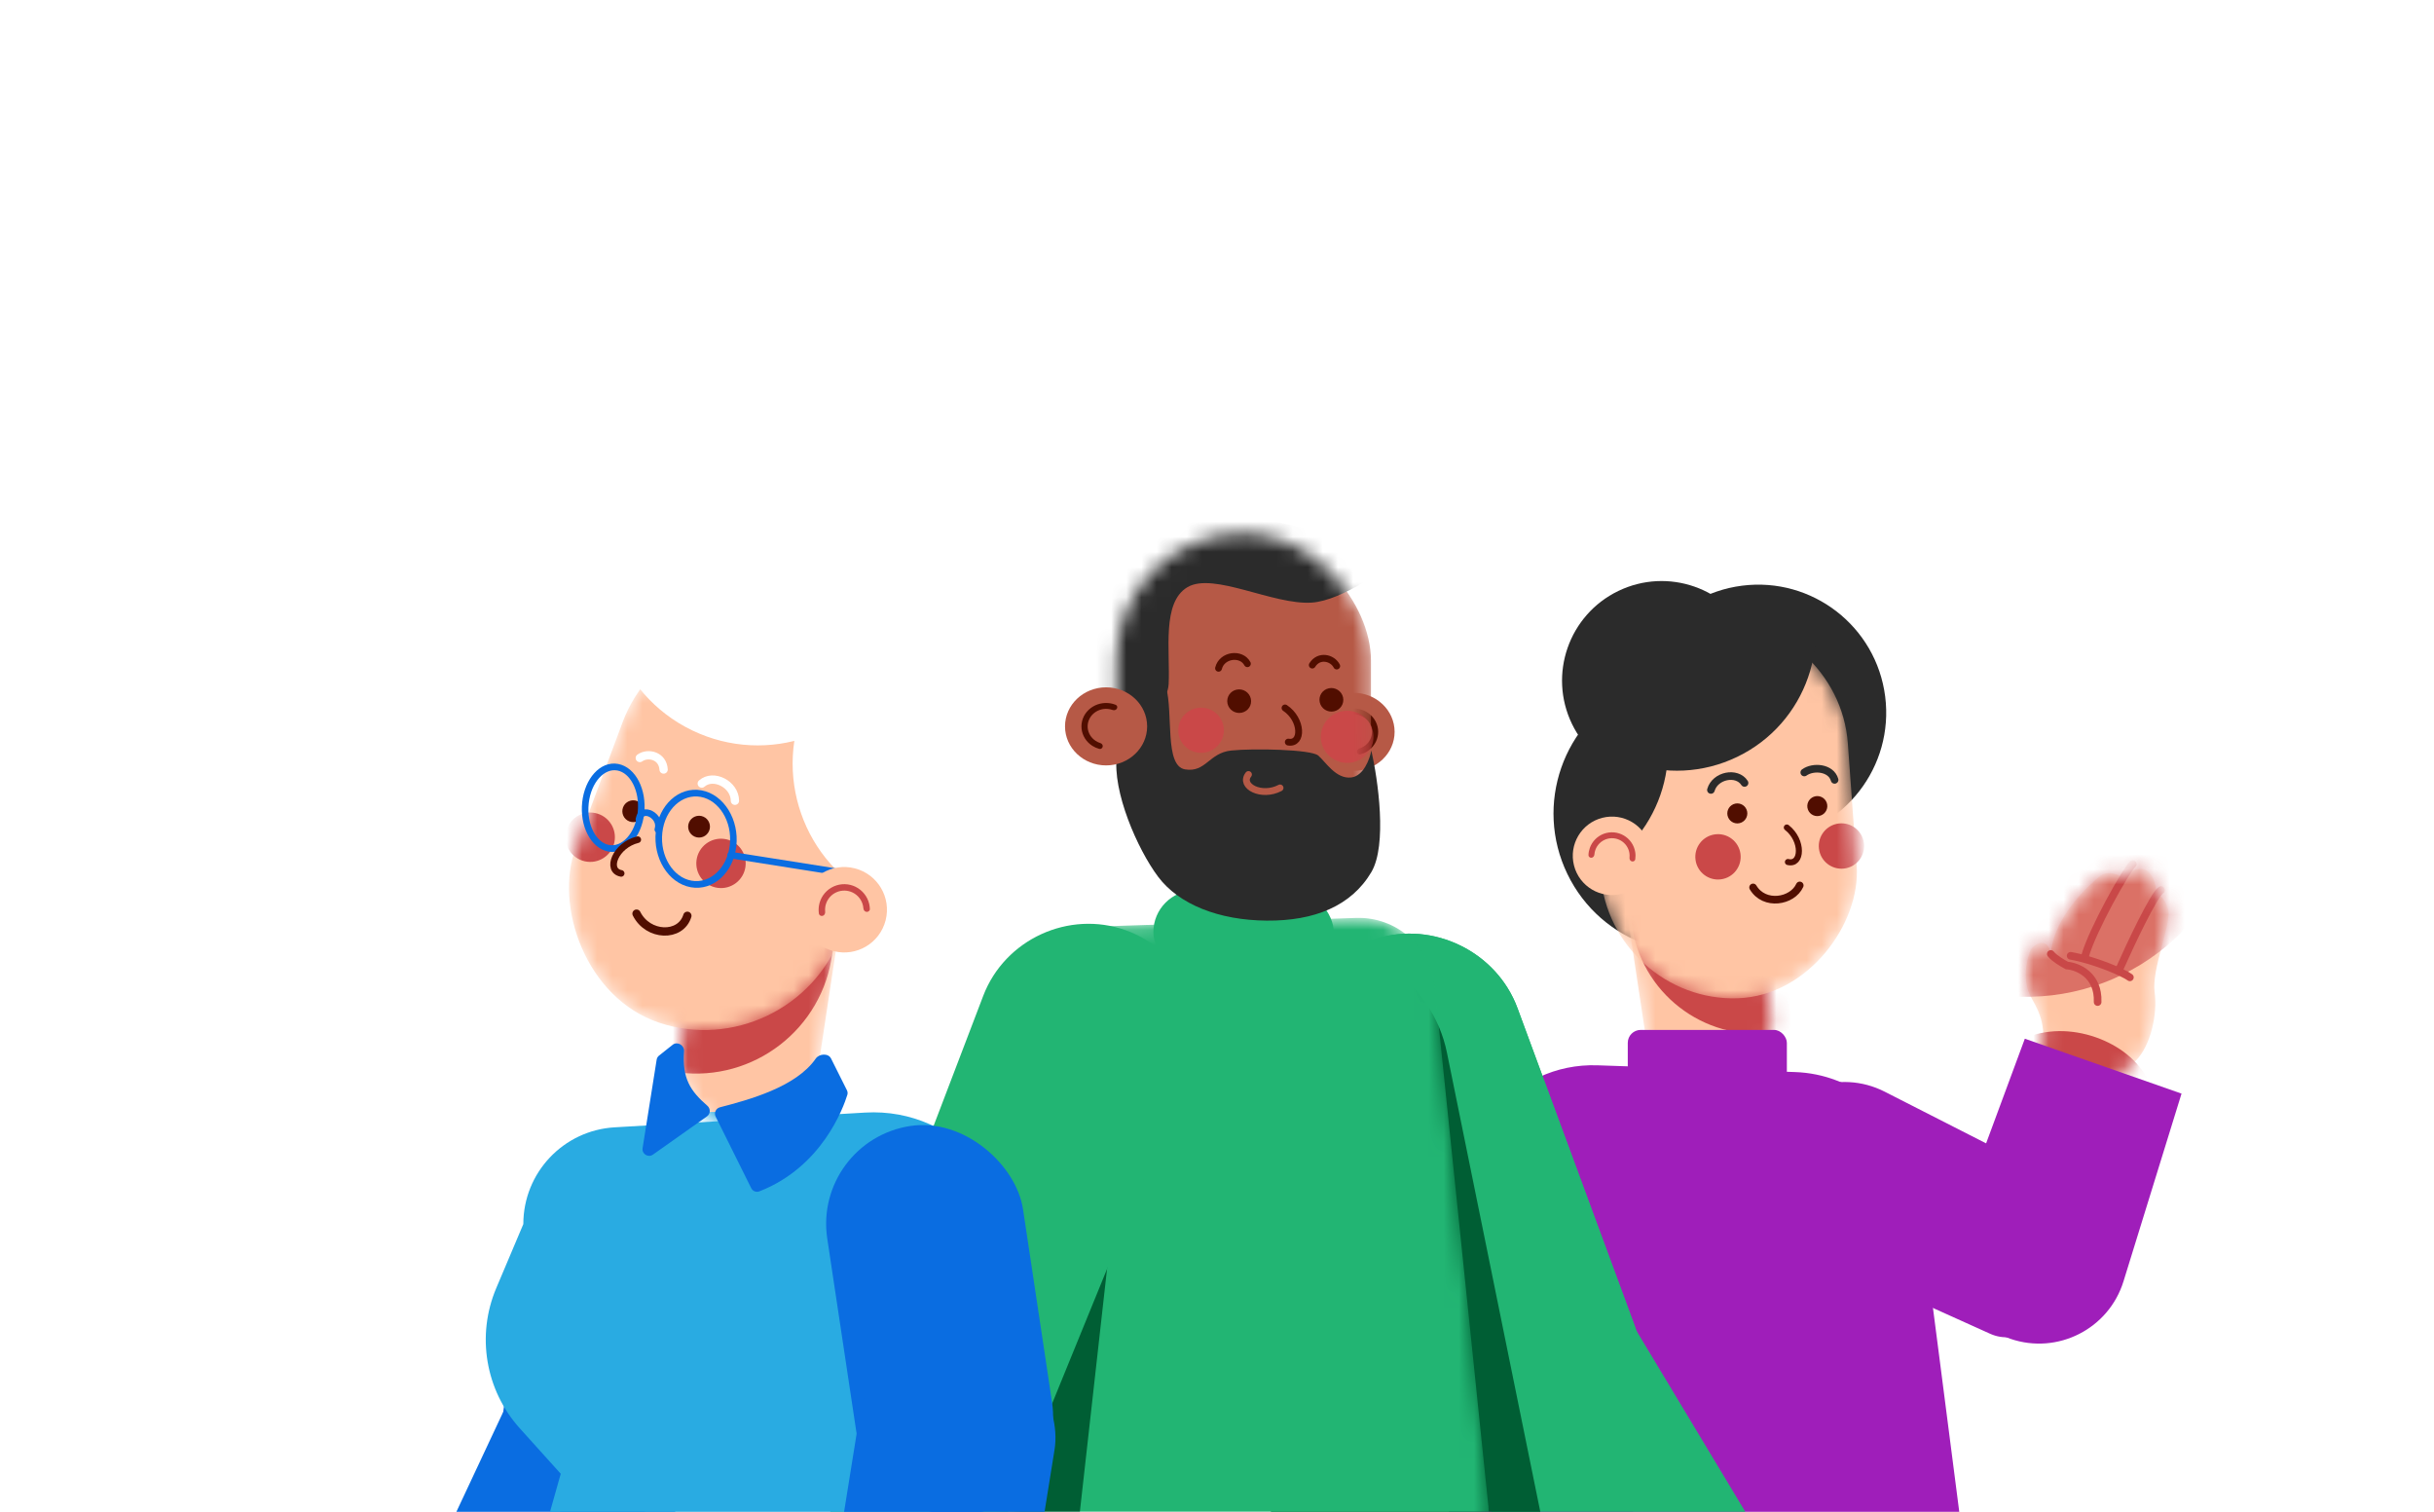 <svg width="161" height="100" viewBox="0 0 161 100" fill="none" xmlns="http://www.w3.org/2000/svg">
<g clip-path="url(#clip0_4076_68660)">
<mask id="mask0_4076_68660" style="mask-type:alpha" maskUnits="userSpaceOnUse" x="133" y="57" width="11" height="16">
<path d="M141.28 70.158C140.299 71.15 140.065 70.887 139.349 72.478C137.721 72.443 134.56 71.956 134.932 70.288C135.397 68.204 135.106 67.283 134.371 66.007C133.635 64.732 134.167 63.131 134.334 62.818C134.501 62.505 135.363 61.887 135.66 63.009C135.898 60.528 138.289 58.468 138.864 57.977C139.325 57.585 139.997 57.807 140.275 57.967C140.403 57.816 140.849 57.507 141.61 57.48C142.371 57.453 142.621 58.538 142.651 59.083C142.861 59.182 143.311 59.561 143.433 60.288C143.585 61.196 142.317 64.152 142.52 65.62C142.723 67.088 142.26 69.166 141.28 70.158Z" fill="#FFC5A4"/>
</mask>
<g mask="url(#mask0_4076_68660)">
<path d="M141.28 70.158C140.299 71.15 140.065 70.887 139.349 72.478C137.721 72.443 134.56 71.956 134.932 70.288C135.397 68.204 135.106 67.283 134.371 66.007C133.635 64.732 134.167 63.131 134.334 62.818C134.501 62.505 135.363 61.887 135.66 63.009C135.898 60.528 138.289 58.468 138.864 57.977C139.325 57.585 139.997 57.807 140.275 57.967C140.403 57.816 140.849 57.507 141.61 57.48C142.371 57.453 142.621 58.538 142.651 59.083C142.861 59.182 143.311 59.561 143.433 60.288C143.585 61.196 142.317 64.152 142.52 65.62C142.723 67.088 142.26 69.166 141.28 70.158Z" fill="#FFC5A4"/>
<rect x="128" y="72.383" width="12.402" height="17.928" rx="6.201" transform="rotate(-32.497 128 72.383)" fill="#CA4848"/>
<g opacity="0.67" filter="url(#filter0_f_4076_68660)">
<circle cx="134.039" cy="51.478" r="14.457" transform="rotate(-54.553 134.039 51.478)" fill="#CA4848"/>
</g>
<path d="M136.966 63.223C138.585 63.514 140.512 64.356 140.884 64.648" stroke="#C94848" stroke-width="0.505" stroke-linecap="round"/>
<path d="M140.215 64.055C140.926 62.454 142.468 59.176 142.946 58.875" stroke="#C94848" stroke-width="0.505" stroke-linecap="round"/>
<path d="M137.922 63.232C138.392 61.544 140.647 57.52 141.075 57.151" stroke="#C94848" stroke-width="0.505" stroke-linecap="round"/>
</g>
<circle cx="9.193" cy="9.193" r="9.193" transform="matrix(-0.901 0.435 0.435 0.901 116.242 41.527)" fill="#2B2B2B"/>
<circle cx="6.582" cy="6.582" r="6.582" transform="matrix(-0.901 0.435 0.435 0.901 112.977 36.227)" fill="#2B2B2B"/>
<rect width="12.023" height="23.872" rx="6.012" transform="matrix(-0.992 0.13 0.13 0.992 125.583 71.082)" fill="#9F1EBA"/>
<path d="M129.389 80.993C128.248 84.076 129.871 87.492 132.98 88.557C136.102 89.626 139.489 87.903 140.463 84.75L144.3 72.338L133.935 68.707L129.389 80.993Z" fill="#9F1EBA"/>
<path d="M119.589 82.787C116.66 81.465 115.339 78.032 116.627 75.088C117.98 71.995 121.657 70.678 124.666 72.211L134.871 77.411L135.264 85.761C135.354 87.677 133.389 89.013 131.641 88.224L119.589 82.787Z" fill="#9F1EBA"/>
<circle cx="8.466" cy="8.466" r="8.466" transform="matrix(-0.992 0.126 0.126 0.992 123.631 37.674)" fill="#2B2B2B"/>
<path d="M126.678 77.451C125.816 73.725 122.56 71.044 118.738 70.913L105.668 70.466C100.113 70.276 95.893 75.412 97.155 80.825L99.083 89.09C99.641 91.48 99.836 93.94 99.664 96.388L98.894 107.303L128.331 106.551L130.336 105.729L128.331 90.171L126.696 77.531L126.678 77.451Z" fill="#9F1EBA"/>
<mask id="mask1_4076_68660" style="mask-type:alpha" maskUnits="userSpaceOnUse" x="107" y="54" width="11" height="18">
<rect width="8.432" height="17.273" rx="4.216" transform="matrix(-0.989 0.149 0.149 0.989 115.2 54.047)" fill="#FFC5A4"/>
</mask>
<g mask="url(#mask1_4076_68660)">
<rect width="8.432" height="17.273" rx="4.216" transform="matrix(-0.989 0.149 0.149 0.989 115.2 54.047)" fill="#FFC5A4"/>
<rect width="3.578" height="1.898" transform="matrix(-1 0 0 1 116.679 70.717)" fill="#29ABE2"/>
<circle cx="8.352" cy="8.352" r="8.352" transform="matrix(-0.992 0.126 0.126 0.992 123.442 50.691)" fill="#CA4848"/>
</g>
<mask id="mask2_4076_68660" style="mask-type:alpha" maskUnits="userSpaceOnUse" x="105" y="41" width="18" height="26">
<rect width="16.95" height="25.077" rx="8.475" transform="matrix(-0.999 0.032 0.068 0.998 121.669 40.756)" fill="#FFC5A4"/>
</mask>
<g mask="url(#mask2_4076_68660)">
<rect width="16.95" height="25.077" rx="8.475" transform="matrix(-0.999 0.036 0.072 0.997 121.618 40.725)" fill="#FFC5A4"/>
<circle cx="9.193" cy="9.193" r="9.193" transform="matrix(-0.901 0.435 0.435 0.901 105.423 37.285)" fill="#2B2B2B"/>
<circle cx="9.193" cy="9.193" r="9.193" transform="matrix(-0.901 0.435 0.435 0.901 115.196 29.498)" fill="#2B2B2B"/>
<g filter="url(#filter1_f_4076_68660)">
<circle cx="121.806" cy="55.961" r="1.5" transform="rotate(-12.339 121.806 55.961)" fill="#CA4848"/>
</g>
</g>
<path d="M113.172 52.251C113.449 51.288 114.883 51 115.394 51.789" stroke="#2B2B2B" stroke-width="0.505" stroke-linecap="round"/>
<path d="M119.046 58.568C118.559 59.639 116.699 59.949 115.96 58.7" stroke="#510E00" stroke-width="0.505" stroke-linecap="round"/>
<path d="M121.352 51.586C121.121 50.768 119.934 50.669 119.347 51.096" stroke="#2B2B2B" stroke-width="0.505" stroke-linecap="round"/>
<circle cx="114.917" cy="53.804" r="0.662" transform="rotate(-23.127 114.917 53.804)" fill="#510E00"/>
<circle cx="120.208" cy="53.32" r="0.662" transform="rotate(-20.612 120.208 53.32)" fill="#510E00"/>
<g filter="url(#filter2_f_4076_68660)">
<circle cx="113.639" cy="56.677" r="1.5" transform="rotate(-7.66 113.639 56.677)" fill="#CA4848"/>
</g>
<circle cx="106.628" cy="56.609" r="2.594" transform="rotate(-14.34 106.628 56.609)" fill="#FFC5A4"/>
<path d="M107.937 56.978C108.041 57.007 108.15 56.947 108.166 56.84C108.19 56.679 108.189 56.516 108.162 56.355C108.124 56.129 108.038 55.915 107.908 55.727C107.778 55.539 107.609 55.382 107.412 55.266C107.214 55.151 106.994 55.081 106.767 55.06C106.539 55.04 106.31 55.069 106.095 55.147C105.88 55.225 105.685 55.35 105.524 55.511C105.363 55.673 105.239 55.869 105.162 56.084C105.107 56.237 105.076 56.398 105.071 56.56C105.067 56.668 105.164 56.747 105.271 56.737C105.378 56.727 105.455 56.632 105.463 56.524C105.471 56.419 105.493 56.315 105.529 56.216C105.587 56.055 105.68 55.908 105.801 55.787C105.921 55.666 106.067 55.573 106.228 55.514C106.389 55.456 106.561 55.434 106.731 55.449C106.902 55.464 107.067 55.517 107.215 55.603C107.363 55.69 107.49 55.807 107.587 55.948C107.684 56.089 107.749 56.25 107.777 56.419C107.794 56.523 107.797 56.629 107.786 56.734C107.775 56.841 107.834 56.949 107.937 56.978Z" fill="#CA4848"/>
<path d="M118.192 54.737C119.283 55.591 119.206 57.25 118.265 57.019" stroke="#510E00" stroke-width="0.402" stroke-linecap="round"/>
<rect width="12.023" height="23.872" rx="6.012" transform="matrix(-0.989 -0.149 -0.149 0.989 109.13 72.465)" fill="#9F1EBA"/>
<rect width="12.023" height="27.995" rx="6.012" transform="matrix(-0.987 0.159 0.159 0.987 105.344 83.371)" fill="#9F1EBA"/>
<rect x="107.671" y="68.125" width="10.523" height="5.515" rx="0.856" fill="#9F1EBA"/>
<path d="M135.654 63.102C135.858 63.373 136.446 63.724 136.715 63.865C137.422 63.922 138.818 64.484 138.75 66.282" stroke="#C94848" stroke-width="0.505" stroke-linecap="round"/>
<path d="M94.451 92.982C92.403 89.576 93.581 85.29 97.083 83.409C100.584 81.529 105.084 82.766 107.132 86.172L118.669 105.359C120.717 108.766 119.539 113.051 116.037 114.932C112.535 116.813 108.036 115.576 105.988 112.169L94.451 92.982Z" fill="#22B573"/>
<path d="M86.647 71.008C85.271 67.279 87.229 63.288 91.02 62.095C94.811 60.901 99.001 62.957 100.377 66.686L108.127 87.69C109.503 91.419 107.545 95.409 103.754 96.603C99.963 97.796 95.774 95.741 94.398 92.012L86.647 71.008Z" fill="#22B573"/>
<path d="M86.647 71.008C85.271 67.279 87.229 63.288 91.02 62.095C94.811 60.901 99.001 62.957 100.377 66.686L108.127 87.69C109.503 91.419 107.545 95.409 103.754 96.603C99.963 97.796 95.774 95.741 94.398 92.012L86.647 71.008Z" fill="#22B573"/>
<path d="M78.436 72.281C77.475 67.552 80.562 63.126 85.332 62.395C90.103 61.664 94.749 64.905 95.711 69.634L102.109 101.099C103.07 105.828 99.983 110.254 95.213 110.985C90.443 111.716 85.796 108.475 84.834 103.746L78.436 72.281Z" fill="#005E34"/>
<mask id="mask3_4076_68660" style="mask-type:alpha" maskUnits="userSpaceOnUse" x="78" y="50" width="8" height="17">
<rect width="7.234" height="15.773" rx="3.617" transform="matrix(-1.006 0.004 0.005 0.994 85.487 50.559)" fill="#FFC5A4"/>
</mask>
<g mask="url(#mask3_4076_68660)">
<rect width="7.234" height="15.773" rx="3.617" transform="matrix(-1.006 0.004 0.005 0.994 85.487 50.559)" fill="#B65946"/>
<rect width="11.341" height="15.773" rx="5.671" transform="matrix(-1.006 0.004 0.005 0.994 87.815 44.234)" fill="#510E00"/>
</g>
<mask id="mask4_4076_68660" style="mask-type:alpha" maskUnits="userSpaceOnUse" x="66" y="60" width="33" height="44">
<path d="M68.211 66C68.36 63.408 70.457 61.361 73.053 61.274L89.7 60.717C92.353 60.628 94.627 62.612 94.9 65.252L98.453 99.648C98.65 101.558 97.156 103.215 95.236 103.215L69.531 103.215C67.66 103.215 66.17 101.638 66.277 99.771L68.211 66Z" fill="#D2F2FF"/>
</mask>
<g mask="url(#mask4_4076_68660)">
<path d="M68.211 66C68.36 63.408 70.457 61.361 73.053 61.274L89.7 60.717C92.353 60.628 94.627 62.612 94.9 65.252L98.453 99.648C98.65 101.558 97.156 103.215 95.236 103.215L69.531 103.215C67.66 103.215 66.17 101.638 66.277 99.771L68.211 66Z" fill="#22B573"/>
<path d="M56.07 70.862C56.639 65.778 61.195 62.317 66.245 63.132C71.296 63.947 74.929 68.729 74.36 73.813L70.592 107.473C70.023 112.557 65.468 116.018 60.417 115.203C55.367 114.388 51.734 109.606 52.303 104.522L56.07 70.862Z" fill="#005E34"/>
</g>
<ellipse cx="2.582" cy="2.716" rx="2.582" ry="2.716" transform="matrix(4.59817e-08 -1 -1 -4.15531e-08 92.248 50.99)" fill="#B65946"/>
<path d="M88.819 47.236C88.763 47.143 88.794 47.025 88.895 46.984C89.053 46.92 89.222 46.88 89.393 46.866C89.632 46.847 89.871 46.878 90.096 46.956C90.32 47.035 90.524 47.16 90.692 47.322C90.86 47.483 90.988 47.678 91.068 47.892C91.148 48.107 91.177 48.335 91.153 48.561C91.13 48.788 91.055 49.006 90.932 49.202C90.81 49.397 90.644 49.564 90.446 49.692C90.305 49.783 90.149 49.852 89.986 49.897C89.878 49.927 89.772 49.852 89.754 49.745C89.737 49.64 89.81 49.544 89.914 49.512C90.021 49.478 90.123 49.431 90.217 49.37C90.365 49.275 90.49 49.149 90.581 49.003C90.673 48.857 90.729 48.693 90.747 48.523C90.764 48.354 90.743 48.183 90.683 48.022C90.623 47.862 90.527 47.715 90.401 47.594C90.275 47.473 90.123 47.38 89.954 47.321C89.786 47.262 89.607 47.239 89.428 47.253C89.316 47.262 89.206 47.286 89.101 47.324C88.998 47.361 88.876 47.329 88.819 47.236Z" fill="#510E00"/>
<mask id="mask5_4076_68660" style="mask-type:alpha" maskUnits="userSpaceOnUse" x="73" y="35" width="18" height="24">
<rect x="73.831" y="35.26" width="16.853" height="22.809" rx="8.427" fill="#FFC5A4"/>
</mask>
<g mask="url(#mask5_4076_68660)">
<rect x="73.831" y="35.26" width="16.853" height="22.809" rx="8.427" fill="#B65946"/>
<ellipse cx="0.788" cy="0.781" rx="0.788" ry="0.781" transform="matrix(0.979 -0.204 0.213 0.977 81.029 45.777)" fill="#510E00"/>
<ellipse cx="0.788" cy="0.781" rx="0.788" ry="0.781" transform="matrix(0.979 -0.204 0.213 0.977 87.129 45.688)" fill="#510E00"/>
<g filter="url(#filter3_f_4076_68660)">
<ellipse cx="1.742" cy="1.724" rx="1.742" ry="1.724" transform="matrix(0.998 -0.067 0.068 0.998 87.255 47.135)" fill="#CA4848"/>
</g>
<g filter="url(#filter4_f_4076_68660)">
<ellipse cx="1.508" cy="1.493" rx="1.508" ry="1.493" transform="matrix(0.995 0.102 -0.104 0.995 78.102 46.664)" fill="#CA4848"/>
</g>
<path d="M82.51 43.902C82.107 43.146 80.823 43.308 80.602 44.203" stroke="#510E00" stroke-width="0.452" stroke-linecap="round"/>
<path d="M86.803 43.992C87.241 43.285 88.135 43.501 88.419 44.055" stroke="#510E00" stroke-width="0.452" stroke-linecap="round"/>
<path d="M85 46.828C86.149 47.597 86.177 49.248 85.216 49.087" stroke="#510E00" stroke-width="0.452" stroke-linecap="round"/>
<path d="M77.302 45.242C77.195 47.439 73.767 46.816 71.504 47.114L68.726 41.815L71.062 35.427L78.267 33.155L93.101 36.442C91.836 37.525 88.799 39.725 86.765 39.86C84.222 40.03 80.269 37.827 78.552 38.836C76.836 39.845 77.408 43.045 77.302 45.242Z" fill="#2B2B2B"/>
</g>
<rect x="76.291" y="58.893" width="11.932" height="5.527" rx="2.764" fill="#22B573"/>
<path d="M65.037 65.871C66.465 62.13 70.701 60.183 74.471 61.535C78.26 62.892 80.116 67.056 78.595 70.784L63.034 108.918C62.653 109.851 61.586 110.328 60.638 109.99L55.11 108.019C54.259 107.715 53.755 106.861 53.906 105.975L57.243 86.29L65.037 65.871Z" fill="#22B573"/>
<path d="M78.387 50.891C77.013 50.662 77.617 47.212 77.13 45.445L74.421 45.862C74.149 46.422 74.118 48.081 73.874 49.975C73.568 52.342 75.231 56.161 76.605 57.994C77.98 59.827 80.627 60.87 83.784 60.896C86.941 60.922 89.385 59.929 90.709 57.688C91.768 55.896 91.15 51.579 90.709 49.644C90.607 50.195 90.2 51.324 89.385 51.426C88.367 51.553 87.679 50.382 87.195 49.975C86.712 49.568 82.919 49.491 81.442 49.644C79.966 49.797 79.762 51.12 78.387 50.891Z" fill="#2B2B2B"/>
<ellipse cx="73.163" cy="48.047" rx="2.582" ry="2.716" transform="rotate(-90 73.163 48.047)" fill="#B65946"/>
<path d="M73.876 46.875C73.932 46.782 73.901 46.663 73.8 46.622C73.642 46.559 73.474 46.519 73.302 46.505C73.064 46.486 72.824 46.516 72.599 46.595C72.375 46.674 72.172 46.798 72.004 46.96C71.836 47.122 71.707 47.317 71.627 47.531C71.548 47.745 71.518 47.974 71.542 48.2C71.565 48.426 71.641 48.645 71.763 48.84C71.885 49.036 72.051 49.203 72.249 49.331C72.391 49.422 72.546 49.491 72.71 49.536C72.817 49.566 72.923 49.49 72.941 49.383C72.958 49.279 72.885 49.183 72.781 49.151C72.674 49.117 72.572 49.069 72.478 49.009C72.33 48.913 72.206 48.788 72.114 48.642C72.023 48.495 71.966 48.331 71.948 48.162C71.931 47.992 71.953 47.821 72.013 47.661C72.072 47.5 72.169 47.354 72.294 47.233C72.42 47.112 72.573 47.018 72.741 46.959C72.909 46.9 73.089 46.877 73.267 46.892C73.379 46.901 73.489 46.925 73.594 46.962C73.697 46.999 73.82 46.968 73.876 46.875Z" fill="#510E00"/>
<path d="M84.671 52.118C83.447 52.761 81.983 51.999 82.582 51.231" stroke="#B65946" stroke-width="0.452" stroke-linecap="round"/>
<rect x="35.828" y="73.949" width="13.093" height="25.995" rx="6.546" transform="rotate(7.443 35.828 73.949)" fill="#0A6DE1"/>
<rect x="36.515" y="86.506" width="13.093" height="30.486" rx="6.546" transform="rotate(25.12 36.515 86.506)" fill="#0A6DE1"/>
<circle cx="56.242" cy="57.901" r="10.705" transform="rotate(7.262 56.242 57.901)" fill="white"/>
<circle cx="59.907" cy="42.286" r="8.303" transform="rotate(7.262 59.907 42.286)" fill="white"/>
<circle cx="45.931" cy="47.88" r="9.219" transform="rotate(7.262 45.931 47.88)" fill="white"/>
<path d="M34.616 80.971C34.616 77.576 37.262 74.769 40.652 74.569L57.217 73.593C63.353 73.231 68.11 78.876 66.714 84.862L64.685 93.558C64.078 96.161 63.865 98.84 64.053 101.506L64.891 113.392L32.835 112.574L37.091 97.484L34.384 94.48C32.107 91.954 31.499 88.337 32.825 85.205L34.616 80.971Z" fill="#29ABE2"/>
<mask id="mask6_4076_68660" style="mask-type:alpha" maskUnits="userSpaceOnUse" x="44" y="56" width="12" height="19">
<rect x="47.134" y="55.398" width="9.183" height="18.81" rx="4.591" transform="rotate(8.594 47.134 55.398)" fill="#FFC5A4"/>
</mask>
<g mask="url(#mask6_4076_68660)">
<rect x="47.134" y="55.398" width="9.183" height="18.81" rx="4.591" transform="rotate(8.594 47.134 55.398)" fill="#FFC5A4"/>
<rect x="45.523" y="73.553" width="3.896" height="2.066" fill="#29ABE2"/>
<circle cx="46.031" cy="61.918" r="9.095" transform="rotate(7.262 46.031 61.918)" fill="#CA4848"/>
</g>
<mask id="mask7_4076_68660" style="mask-type:alpha" maskUnits="userSpaceOnUse" x="37" y="41" width="23" height="28">
<rect width="18.457" height="27.308" rx="9.229" transform="matrix(0.949 0.317 -0.35 0.937 44.408 39.137)" fill="#FFC5A4"/>
</mask>
<g mask="url(#mask7_4076_68660)">
<rect width="18.457" height="27.308" rx="9.229" transform="matrix(0.949 0.317 -0.35 0.937 44.408 39.137)" fill="#FFC5A4"/>
<circle cx="62.443" cy="50.515" r="10.011" transform="rotate(25.754 62.443 50.515)" fill="white"/>
<circle cx="50.129" cy="39.292" r="10.011" transform="rotate(25.754 50.129 39.292)" fill="white"/>
<g filter="url(#filter5_f_4076_68660)">
<circle cx="1.633" cy="1.633" r="1.633" transform="matrix(-0.977 -0.214 -0.214 0.977 40.985 54.133)" fill="#CA4848"/>
</g>
</g>
<path d="M48.613 52.967C48.605 51.876 47.186 51.153 46.419 51.83" stroke="white" stroke-width="0.55" stroke-linecap="round"/>
<path d="M42.104 60.434C42.858 61.943 45.023 62.018 45.466 60.577" stroke="#510E00" stroke-width="0.55" stroke-linecap="round"/>
<path d="M43.895 50.901C43.841 49.995 42.876 49.747 42.32 50.138" stroke="white" stroke-width="0.55" stroke-linecap="round"/>
<circle cx="0.721" cy="0.721" r="0.721" transform="matrix(-0.92 -0.393 -0.393 0.92 47.187 54.301)" fill="#510E00"/>
<circle cx="0.721" cy="0.721" r="0.721" transform="matrix(-0.936 -0.352 -0.352 0.936 42.815 53.238)" fill="#510E00"/>
<g filter="url(#filter6_f_4076_68660)">
<circle cx="1.633" cy="1.633" r="1.633" transform="matrix(-0.991 -0.133 -0.133 0.991 49.527 55.709)" fill="#CA4848"/>
</g>
<path d="M56.021 72.116L54.97 70.014C54.789 69.651 54.185 69.691 53.955 70.025C52.658 71.908 49.518 72.751 47.618 73.245C47.35 73.315 47.216 73.613 47.339 73.861L49.691 78.593C49.789 78.79 50.019 78.884 50.224 78.805C54.382 77.19 55.794 73.245 56.049 72.416C56.08 72.316 56.068 72.21 56.021 72.116Z" fill="#0A6DE1"/>
<path d="M43.595 69.821L44.49 69.111C44.806 68.86 45.275 69.137 45.246 69.539C45.117 71.342 45.67 72.169 46.792 73.144C47.01 73.334 46.999 73.679 46.763 73.846L43.191 76.373C42.874 76.597 42.445 76.33 42.505 75.947L43.435 70.095C43.452 69.987 43.509 69.889 43.595 69.821Z" fill="#0A6DE1"/>
<path d="M48.328 56.56L55.257 57.655" stroke="#0A6DE1" stroke-width="0.438" stroke-linecap="round"/>
<ellipse cx="2.487" cy="3.006" rx="2.487" ry="3.006" transform="matrix(0.984 0.179 -0.11 0.994 43.926 52.049)" stroke="#0A6DE1" stroke-width="0.438"/>
<ellipse cx="1.865" cy="2.697" rx="1.865" ry="2.697" transform="matrix(0.984 0.179 -0.11 0.994 39.023 50.414)" stroke="#0A6DE1" stroke-width="0.438"/>
<path d="M42.264 54.188C42.424 53.261 43.802 53.968 43.514 54.871" stroke="#0A6DE1" stroke-width="0.438" stroke-linecap="round"/>
<circle cx="2.825" cy="2.825" r="2.825" transform="matrix(-0.969 -0.248 -0.248 0.969 59.281 58.139)" fill="#FFC5A4"/>
<path d="M54.416 60.58C54.303 60.611 54.185 60.546 54.167 60.429C54.141 60.255 54.143 60.076 54.172 59.901C54.213 59.656 54.307 59.422 54.448 59.217C54.59 59.013 54.774 58.841 54.989 58.716C55.204 58.59 55.444 58.514 55.691 58.491C55.939 58.469 56.189 58.501 56.423 58.586C56.657 58.671 56.869 58.807 57.044 58.983C57.22 59.159 57.355 59.372 57.439 59.606C57.499 59.773 57.532 59.948 57.538 60.125C57.542 60.242 57.437 60.328 57.32 60.318C57.203 60.307 57.119 60.203 57.111 60.086C57.102 59.971 57.078 59.858 57.039 59.75C56.976 59.574 56.875 59.415 56.743 59.283C56.612 59.151 56.453 59.05 56.278 58.986C56.102 58.922 55.915 58.898 55.73 58.915C55.544 58.931 55.364 58.989 55.203 59.083C55.042 59.177 54.904 59.305 54.798 59.459C54.693 59.612 54.622 59.787 54.591 59.971C54.572 60.084 54.569 60.2 54.581 60.314C54.593 60.431 54.529 60.548 54.416 60.58Z" fill="#CA4848"/>
<path d="M42.186 55.541C40.72 55.898 40.05 57.577 41.088 57.772" stroke="#510E00" stroke-width="0.438" stroke-linecap="round"/>
<rect x="53.746" y="75.453" width="13.093" height="25.995" rx="6.546" transform="rotate(-8.556 53.746 75.453)" fill="#0A6DE1"/>
<rect x="57.867" y="87.334" width="13.093" height="30.486" rx="6.546" transform="rotate(9.121 57.867 87.334)" fill="#0A6DE1"/>
</g>
<defs>
<filter id="filter0_f_4076_68660" x="93.518" y="10.957" width="81.043" height="81.044" filterUnits="userSpaceOnUse" color-interpolation-filters="sRGB">
<feFlood flood-opacity="0" result="BackgroundImageFix"/>
<feBlend mode="normal" in="SourceGraphic" in2="BackgroundImageFix" result="shape"/>
<feGaussianBlur stdDeviation="13.031" result="effect1_foregroundBlur_4076_68660"/>
</filter>
<filter id="filter1_f_4076_68660" x="116.344" y="50.5" width="10.924" height="10.923" filterUnits="userSpaceOnUse" color-interpolation-filters="sRGB">
<feFlood flood-opacity="0" result="BackgroundImageFix"/>
<feBlend mode="normal" in="SourceGraphic" in2="BackgroundImageFix" result="shape"/>
<feGaussianBlur stdDeviation="1.981" result="effect1_foregroundBlur_4076_68660"/>
</filter>
<filter id="filter2_f_4076_68660" x="108.177" y="51.216" width="10.923" height="10.923" filterUnits="userSpaceOnUse" color-interpolation-filters="sRGB">
<feFlood flood-opacity="0" result="BackgroundImageFix"/>
<feBlend mode="normal" in="SourceGraphic" in2="BackgroundImageFix" result="shape"/>
<feGaussianBlur stdDeviation="1.981" result="effect1_foregroundBlur_4076_68660"/>
</filter>
<filter id="filter3_f_4076_68660" x="84.37" y="44.016" width="9.48" height="9.443" filterUnits="userSpaceOnUse" color-interpolation-filters="sRGB">
<feFlood flood-opacity="0" result="BackgroundImageFix"/>
<feBlend mode="normal" in="SourceGraphic" in2="BackgroundImageFix" result="shape"/>
<feGaussianBlur stdDeviation="1.499" result="effect1_foregroundBlur_4076_68660"/>
</filter>
<filter id="filter4_f_4076_68660" x="74.94" y="43.813" width="9.013" height="8.98" filterUnits="userSpaceOnUse" color-interpolation-filters="sRGB">
<feFlood flood-opacity="0" result="BackgroundImageFix"/>
<feBlend mode="normal" in="SourceGraphic" in2="BackgroundImageFix" result="shape"/>
<feGaussianBlur stdDeviation="1.499" result="effect1_foregroundBlur_4076_68660"/>
</filter>
<filter id="filter5_f_4076_68660" x="33.093" y="49.432" width="11.895" height="11.895" filterUnits="userSpaceOnUse" color-interpolation-filters="sRGB">
<feFlood flood-opacity="0" result="BackgroundImageFix"/>
<feBlend mode="normal" in="SourceGraphic" in2="BackgroundImageFix" result="shape"/>
<feGaussianBlur stdDeviation="2.157" result="effect1_foregroundBlur_4076_68660"/>
</filter>
<filter id="filter6_f_4076_68660" x="41.743" y="51.163" width="11.895" height="11.895" filterUnits="userSpaceOnUse" color-interpolation-filters="sRGB">
<feFlood flood-opacity="0" result="BackgroundImageFix"/>
<feBlend mode="normal" in="SourceGraphic" in2="BackgroundImageFix" result="shape"/>
<feGaussianBlur stdDeviation="2.157" result="effect1_foregroundBlur_4076_68660"/>
</filter>
<clipPath id="clip0_4076_68660">
<rect width="161" height="100" fill="white"/>
</clipPath>
</defs>
</svg>
